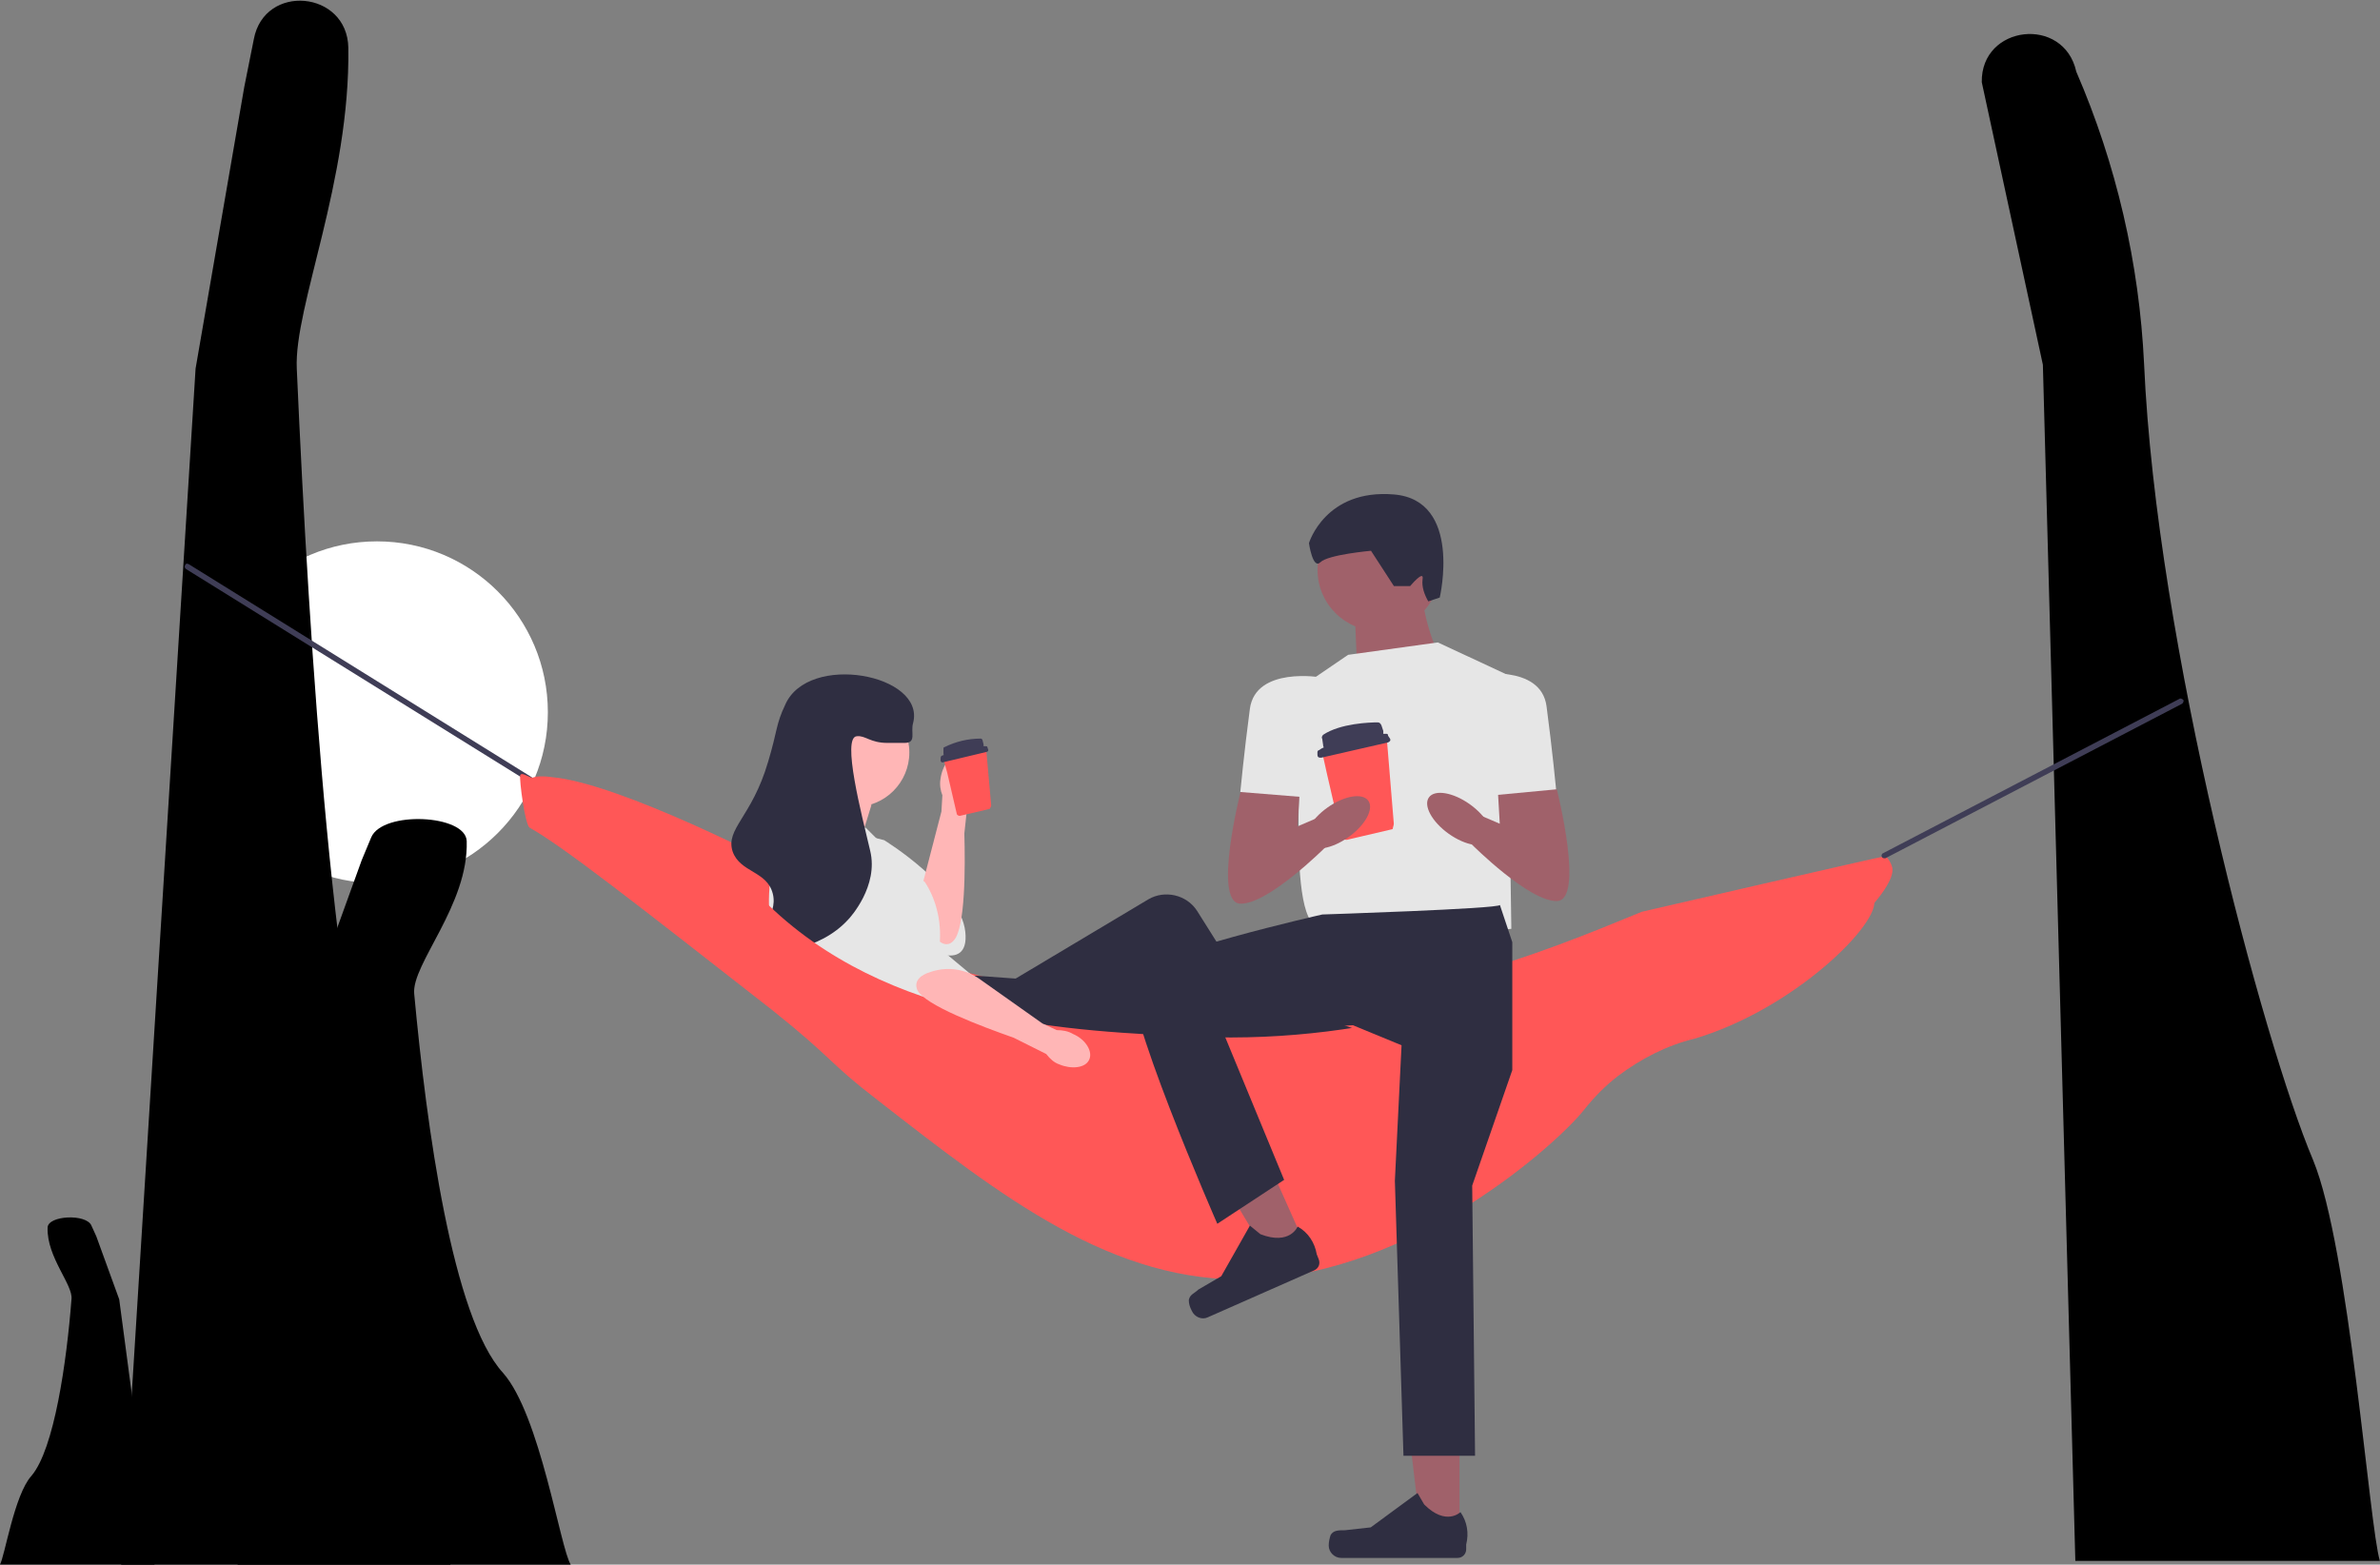 <?xml version="1.0" encoding="utf-8"?>
<!-- Generator: Adobe Illustrator 26.0.0, SVG Export Plug-In . SVG Version: 6.00 Build 0)  -->
<svg version="1.1" id="Layer_1" xmlns="http://www.w3.org/2000/svg" xmlns:xlink="http://www.w3.org/1999/xlink" x="0px" y="0px"
	 viewBox="0 0 249.3 163.9" style="enable-background:new 0 0 249.3 163.9;" xml:space="preserve">
<rect x="0" y="0" width="249.3" height="163.9" fill="#808080" stroke="none"/>
<style type="text/css">
	.st0{fill:#FFFFFF;}
	.st1{fill:#FF5757;}
	.st2{fill:#3F3D56;}
	.st3{fill:#E6E6E6;}
	.st4{fill:#FFB6B6;}
	.st5{fill:#2F2E41;}
	.st6{fill:#A0616A;}
</style>
<g id="undraw_relaxation_re_ohkx" transform="translate(9.287 -0.391)">
	<circle id="Ellipse_70" class="st0" cx="30.2" cy="75" r="17.9"/>
	<path id="Path_638" d="M37.9,164.3H3.4l7.8-125.3l5.1-29.5l1-5c1.1-5.9,9.8-5.1,9.9,0.9c0.2,14-5.7,27.1-5.4,33.6
		c1.3,29.4,4,71.1,9.2,83.4C34.8,131.4,36.8,160.8,37.9,164.3z"/>
	<path id="Path_672" d="M-9.3,164.3H6.9l-3.7-27.8l-2.4-6.6l-0.5-1.1c-0.5-1.3-4.6-1.1-4.6,0.2c-0.1,3.1,2.7,6,2.5,7.5
		C-2.3,143-3.6,152.2-6,155C-7.8,157-8.8,163.5-9.3,164.3z"/>
	<path id="Path_673" d="M50.5,164.3H15.6l7.9-59.7l5.1-14.1l1-2.4c1.2-2.8,9.9-2.4,10,0.4c0.2,6.7-5.8,12.9-5.5,16
		c1.3,14,4,33.9,9.3,39.7C47.3,148.6,49.4,162.6,50.5,164.3z"/>
	<path id="Path_639" d="M240,163.9h-31.9l-3.4-125.3L198.3,9c-0.1-6,8.6-7,9.9-1.1l0,0c4.2,9.7,6.6,20.1,7.1,30.6
		c1.3,29.4,12.5,71.1,17.7,83.4C236.8,131.1,238.9,160.4,240,163.9z"/>
	<path id="Path_640" class="st1" d="M48.5,81.8c7.2,0.6,24,9.4,24,9.4c13,13.1,32.5,13.8,45.5,14.4c19.3,0.8,34-5.3,44.7-9.7
		c0,0,25.1-5.8,25.4-5.8c0.4,0,0.8,1,0.8,1.1c0.8,2.4-8.3,11.5-18.8,14.6c-2.9,0.7-5.6,2.1-8,3.9c-1.3,1-2.5,2.2-3.6,3.6
		c-2.8,3.5-17.8,17.1-34.8,17.7c-14.5,0.5-26.1-8.6-39.2-18.8c-5.2-4-4.6-4.3-11-9.4c-14.7-11.4-22.1-17.1-25.4-19
		c-0.5-0.3-2.1-1.2-1.9-1.7C46.4,81.6,47.9,81.7,48.5,81.8z"/>
	<path id="Path_641" class="st2" d="M46.2,82.3c-0.1,0-0.1,0-0.1,0L10.2,60c-0.1-0.1-0.2-0.2-0.1-0.4s0.2-0.2,0.4-0.1c0,0,0,0,0,0
		l35.9,22.3c0.1,0.1,0.2,0.2,0.1,0.4C46.4,82.3,46.3,82.3,46.2,82.3z"/>
	<path id="Path_642" class="st2" d="M188.1,90.3c-0.2,0-0.3-0.1-0.3-0.3c0-0.1,0.1-0.2,0.1-0.2l31.1-16.2c0.1-0.1,0.3,0,0.4,0.1
		c0.1,0.1,0,0.3-0.1,0.4l-31.1,16.2C188.2,90.3,188.2,90.3,188.1,90.3z"/>
	<g id="Group_472" transform="translate(76.026 79.5)">
		<path id="Path_646" class="st3" d="M0.9,7.3c0,0-1.8,2.8-0.3,4.4s10.2,8.1,10.2,8.1s5.5,3.4,5-1.3S7.3,8.9,7.3,8.9L0.9,7.3
			L0.9,7.3z"/>
		<path id="Path_647" class="st4" d="M15.2,0c-0.9-0.1-1.8,1-2,2.5c-0.1,0.6,0,1.2,0.2,1.7l-0.1,1.7h0l-2,7.7
			c-0.5,1.8-0.1,3.7,1.1,5.2c0.7,0.9,1.5,1.4,2.2,0.6c1.2-1.3,1.2-7.6,1.1-11.2l0.4-3.7c0.3-0.5,0.5-1.1,0.6-1.7
			C16.8,1.4,16.1,0.1,15.2,0L15.2,0z"/>
	</g>
	<g id="Group_473" transform="translate(89.238 77.76)">
		<path id="Path_648" class="st1" d="M4.8,1.4l0-0.1c0-0.1,0-0.2-0.1-0.2C4.6,1,4.5,1,4.5,1L0.6,1.9C0.5,1.9,0.4,1.9,0.4,2
			c0,0.1-0.1,0.2,0,0.3l0,0.2l0.3,1.1l1,4.3c0,0.1,0.2,0.2,0.3,0.2c0,0,0,0,0,0L5,7.4c0,0,0.1,0,0.1,0C5.2,7.3,5.3,7.1,5.3,7
			L4.8,1.4z"/>
		<path id="Path_649" class="st2" d="M4.7,0.8l-0.2,0c0-0.1,0-0.1,0-0.2L4.4,0.2C4.4,0.1,4.3,0,4.2,0C2.9,0,1.6,0.3,0.4,0.9
			C0.3,0.9,0.3,1,0.3,1.1l0,0.5c0,0.1,0,0.1,0.1,0.1c-0.1,0-0.2,0.1-0.3,0.1C0,1.9,0,2,0,2.1v0.2c0,0.1,0.1,0.2,0.2,0.2c0,0,0,0,0,0
			l4.6-1.1C4.9,1.4,5,1.3,5,1.2c0,0,0,0,0,0L4.9,0.9C4.9,0.8,4.8,0.8,4.7,0.8z"/>
	</g>
	<path id="Path_650" class="st4" d="M82,84.7l-1.2,3.9l-5.1-1.2l-0.3-6.3L82,84.7z"/>
	<path id="Path_651" class="st3" d="M74.8,86.5l6.6,0.6l2.6,2.6l3.6,3.1c1.3,2,1.8,4.5,1.5,6.9l3.6,3l-8.9,9.2l-11.3-9.5
		C72.4,102.3,68.6,90.6,74.8,86.5z"/>
	<path id="Path_652" class="st5" d="M90.3,102.9l2.6-0.3l4.2,0.3l13.9-8.3c1.7-1,4-0.5,5.1,1.2l11.2,17.8l-3.6,2.4l-11-11.3
		L98.9,116c0,0-14,7.3-15.1-4.2L90.3,102.9z"/>
	<path id="Path_653" class="st5" d="M98.9,113.3l22.3-2.1l21.1,5.4l1.2-4.5l-28.9-10.4l-10.4,2.7L98.9,113.3z"/>
	<path id="Path_654" class="st3" d="M73.9,88.9c0,0-2,2.6-0.8,4.3s9.3,9.2,9.3,9.2s5.1,4,5.1-0.7s-7.3-10.5-7.3-10.5L73.9,88.9z"/>
	<g id="Group_474" transform="translate(67.263 71.014)">
		<circle id="Ellipse_71" class="st4" cx="13" cy="8.2" r="5.7"/>
		<path id="Path_655" class="st5" d="M18.2,7.2c-1.5,0-1.5,0-1.8,0c-1.8,0-2.3-0.8-3.2-0.7c-1.6,0.1,0.5,8.2,1.4,12
			c0.9,3.7-2.1,7-2.3,7.2c-3,3.3-8.3,3.9-9.2,2.5C2.4,27.1,5,25.4,4.4,23c-0.6-2.4-3.4-2.2-4.2-4.4c-0.8-2.4,2-3.6,3.7-9.4
			c1-3.3,0.8-3.9,1.8-6C8.1-2.3,20.4,0,19.1,5.1C18.8,6.1,19.5,7.2,18.2,7.2z"/>
	</g>
	<path id="Path_656" class="st1" d="M46.7,81.9c7.2,0.6,23.9,12.7,23.9,12.7c13,13.1,32.5,13.8,45.5,14.4c19.3,0.8,34-5.3,44.7-9.7
		c0,0,22.2,3.6,24.8-5c0-0.1,0.2-0.8,0.6-0.8c0.4,0,0.8,1,0.8,1.1c0.8,2.4-8.3,11.5-18.8,14.6c-2.9,0.7-5.6,2.1-8,3.9
		c-1.3,1-2.5,2.2-3.6,3.6c-2.8,3.5-17.8,17.1-34.8,17.7c-14.5,0.5-26.1-8.6-39.2-18.8c-5.2-4-4.6-4.3-11-9.4
		C56.9,94.7,49.6,89,46.2,87.1c-0.5-0.3-1.1-5-1-5.5C45.4,81.2,46.1,81.9,46.7,81.9z"/>
	<path id="Path_657" class="st4" d="M104.8,111.4c0.4-0.8-0.3-2.1-1.7-2.7c-0.5-0.3-1.1-0.4-1.7-0.4l-1.5-0.7l0,0l-6.5-4.6
		c-1.5-1.1-3.4-1.4-5.2-0.8c-1,0.3-1.8,0.9-1.4,1.9c0.8,1.6,6.7,3.8,10.1,5l3.4,1.7c0.4,0.5,0.8,0.9,1.4,1.1
		C102.9,112.4,104.4,112.3,104.8,111.4z"/>
	<g id="Group_480" transform="translate(109.223 52.187)">
		<path id="Path_658" class="st6" d="M32.2,16.8c0,0-2.1-4.3-1.7-8.1l-7.1,3.7l0.3,7L32.2,16.8z"/>
		<circle id="Ellipse_72" class="st6" cx="25.9" cy="7.9" r="6.4"/>
		<g id="Group_475" transform="translate(20.67 93.903)">
			<path id="Path_659" class="st6" d="M13.7,15.2H9.7L7.9,0h5.8V15.2z"/>
			<path id="Path_660" class="st5" d="M0.2,15.1L0.2,15.1C0.1,15.4,0,15.8,0,16.2l0,0c0,0.7,0.6,1.3,1.3,1.3h12.2
				c0.5,0,0.9-0.4,0.9-0.9v-0.5c0.3-1.2,0.1-2.4-0.6-3.4c0,0-1.5,1.5-3.8-0.8l-0.7-1.2l-4.9,3.6l-2.7,0.3C1,14.6,0.5,14.6,0.2,15.1
				L0.2,15.1L0.2,15.1z"/>
		</g>
		<path id="Path_661" class="st3" d="M22.7,16.8l9.4-1.3l7.3,3.4l0.4,26.6c0,0-17.9,2.1-20.8-0.6s-0.7-25.1-0.7-25.1L22.7,16.8
			L22.7,16.8z"/>
		<path id="Path_662" class="st5" d="M27.5,9.6h1.7c0,0,1.5-1.8,1.3-0.7c-0.1,0.8,0.2,1.6,0.6,2.3l1.2-0.4c0,0,2.4-10.2-4.8-10.8
			s-8.9,5.1-8.9,5.1s0.4,2.8,1.2,2s5.3-1.2,5.3-1.2L27.5,9.6z"/>
		<g id="Group_476" transform="translate(6.015 65.192)">
			<path id="Path_663" class="st6" d="M12.4,13.9l-3.6,1.6L0.9,2.3L6.2,0L12.4,13.9z"/>
			<path id="Path_664" class="st5" d="M0,19.2L0,19.2c0,0.4,0.1,0.7,0.3,1.1l0,0C0.6,21,1.4,21.3,2,21l11.1-4.9
				c0.5-0.2,0.7-0.7,0.5-1.2l-0.2-0.5c-0.2-1.2-0.9-2.3-2-2.9c0,0-0.8,2-3.9,0.8l-1.1-0.9l-3,5.3l-2.4,1.4C0.6,18.5,0.1,18.6,0,19.2
				L0,19.2z"/>
		</g>
		<path id="Path_665" class="st5" d="M38.6,43l1.3,3.9v13.4l-4.2,12.1l0.3,28.3h-7.5l-0.9-28.8l0.7-14.2l-5.1-2.1L9.6,56.3L16,71.8
			l-7,4.6c0,0-10.4-23.7-8.8-26s19.8-6.4,19.8-6.4S38.6,43.4,38.6,43z"/>
		<g id="Group_477" transform="translate(30.088 18.792)">
			<path id="Path_666" class="st6" d="M12.4,8.8l2.1,3.4c0,0,2.9,11.5,0,11.6s-8.9-5.9-8.9-5.9l0.8-3.1l2.1,0.9L8.1,8.8L12.4,8.8z"
				/>
			<path id="Path_667" class="st3" d="M5.9,0.1c0,0,6.9-1.2,7.5,3.3s1,8.7,1,8.7L7,12.8L5.9,0.1z"/>
			
				<ellipse id="Ellipse_73" transform="matrix(0.58 -0.815 0.815 0.58 -10.626 9.894)" class="st6" cx="4.3" cy="15.2" rx="1.9" ry="3.9"/>
		</g>
		<g id="Group_478" transform="translate(19.488 23.875)">
			<path id="Path_668" class="st1" d="M7.3,2.1l0-0.2c0-0.1-0.1-0.3-0.2-0.4C7,1.5,6.9,1.5,6.8,1.5L0.9,2.8C0.7,2.8,0.6,2.9,0.6,3
				C0.5,3.2,0.5,3.3,0.5,3.4l0.1,0.2L1,5.4l1.5,6.5c0,0.2,0.2,0.4,0.5,0.4c0,0,0,0,0.1,0l4.7-1.1c0,0,0.1,0,0.1-0.1
				C7.9,11,8,10.8,8,10.6L7.3,2.1z"/>
			<path id="Path_669" class="st2" d="M7.2,1.2c-0.1,0-0.2,0-0.3,0c0-0.1,0-0.2,0-0.3L6.7,0.3C6.6,0.1,6.5,0,6.3,0
				C5.5,0,2.4,0.1,0.6,1.3C0.5,1.4,0.4,1.6,0.5,1.7l0.1,0.7c0,0.1,0,0.2,0.1,0.2C0.5,2.7,0.3,2.8,0.2,2.9C0.1,2.9,0,3,0,3.1v0.3
				c0,0.2,0.1,0.3,0.3,0.3c0,0,0,0,0.1,0l7-1.6c0.2-0.1,0.3-0.2,0.2-0.4c0,0,0,0,0,0L7.4,1.4C7.4,1.2,7.3,1.2,7.2,1.2L7.2,1.2z"/>
		</g>
		<g id="Group_479" transform="translate(10.11 19.068)">
			<path id="Path_670" class="st6" d="M3.4,8.8l-2.1,3.4c0,0-2.9,11.5,0,11.6s8.9-5.9,8.9-5.9l-0.8-3.1l-2.1,0.9l0.4-6.9L3.4,8.8z"
				/>
			<path id="Path_671" class="st3" d="M9.8,0.1c0,0-6.9-1.2-7.5,3.3s-1,8.7-1,8.7l7.4,0.6L9.8,0.1z"/>
			
				<ellipse id="Ellipse_74" transform="matrix(0.815 -0.58 0.58 0.815 -6.717 9.48)" class="st6" cx="11.5" cy="15.3" rx="3.9" ry="1.9"/>
		</g>
	</g>
</g>
</svg>
